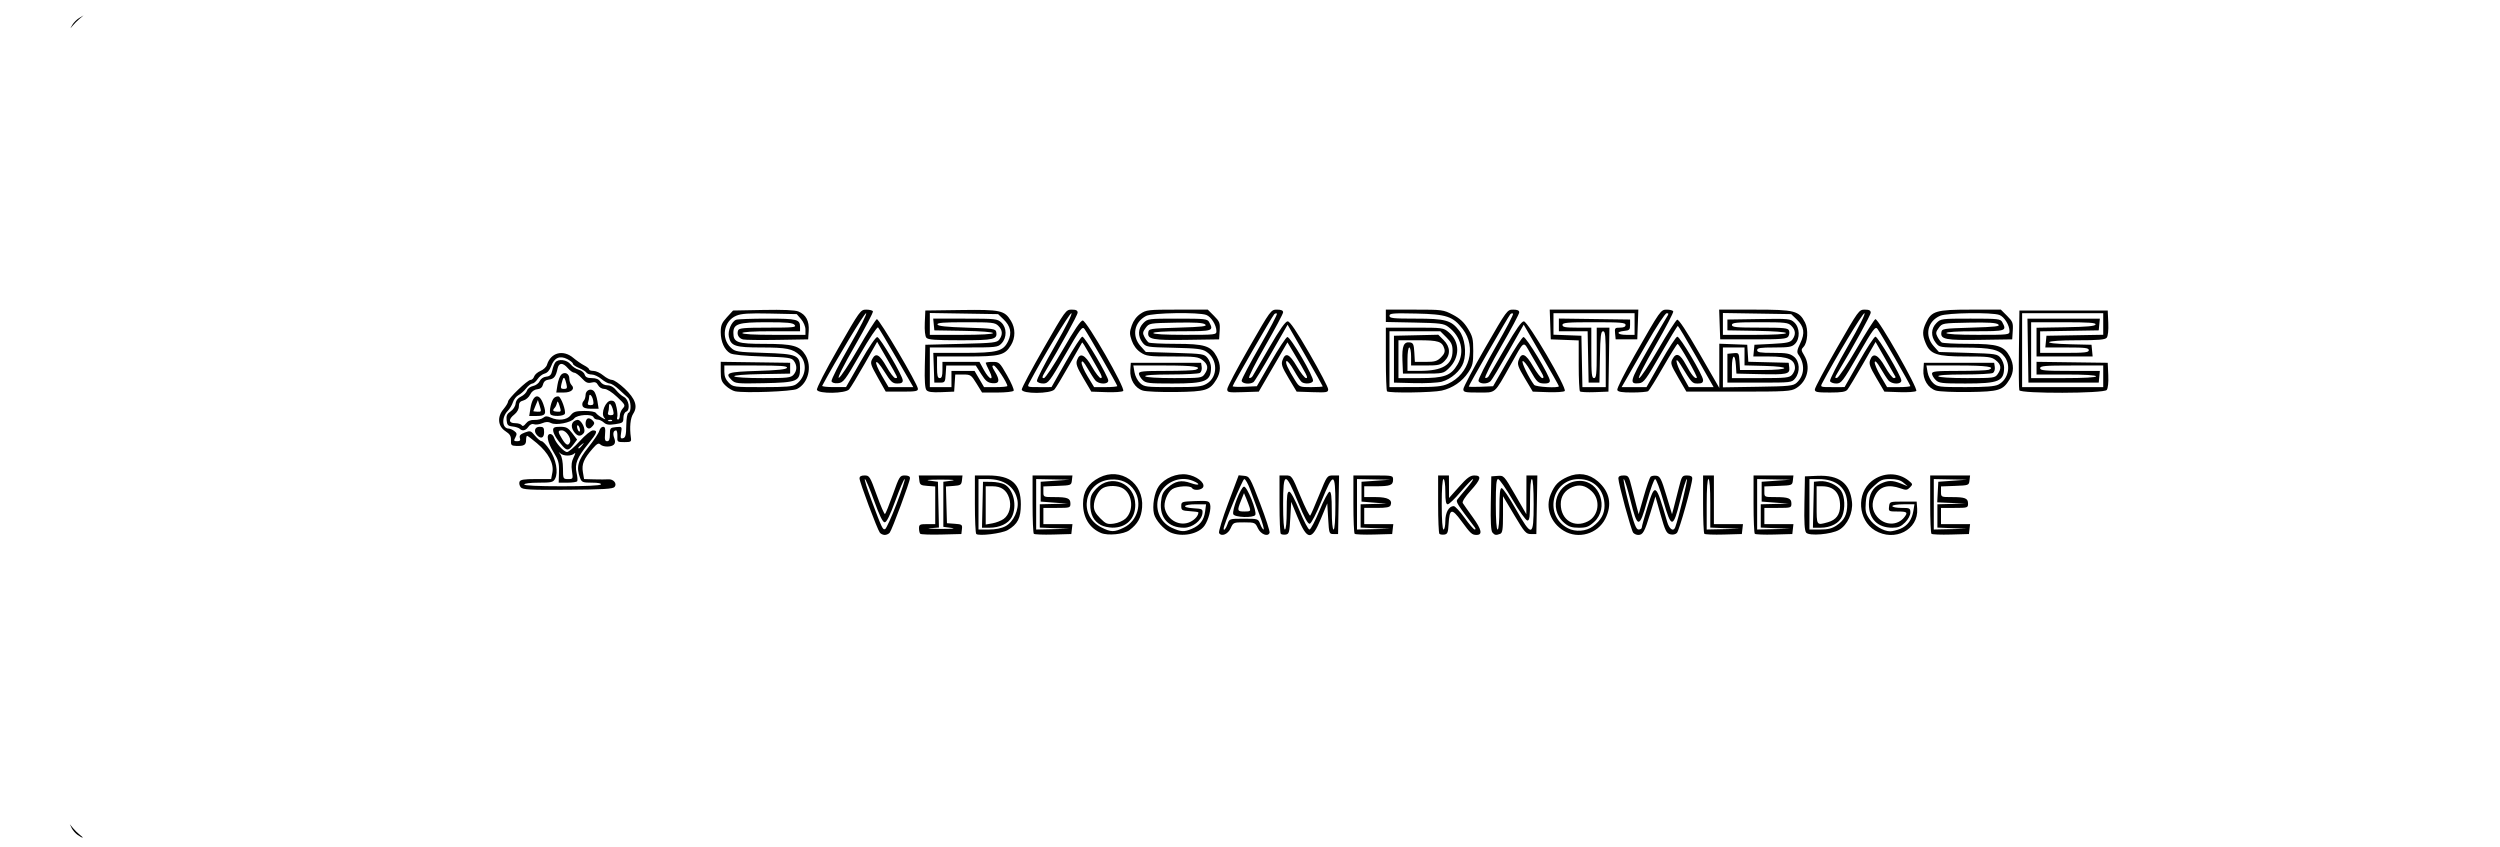 <?xml version="1.0" encoding="UTF-8" standalone="no"?>
<svg
   xmlns:dc="http://purl.org/dc/elements/1.1/"
   xmlns:cc="http://creativecommons.org/ns#"
   xmlns:rdf="http://www.w3.org/1999/02/22-rdf-syntax-ns#"
   xmlns:svg="http://www.w3.org/2000/svg"
   xmlns="http://www.w3.org/2000/svg"
   xmlns:sodipodi="http://sodipodi.sourceforge.net/DTD/sodipodi-0.dtd"
   xmlns:inkscape="http://www.inkscape.org/namespaces/inkscape"
   version="1.1"
   id="svg62"
   width="1387"
   height="470"
   viewBox="0 0 1387 470"
   sodipodi:docname="sarasa_database.svg"
   inkscape:version="1.0.2 (e86c870879, 2021-01-15)">
  <defs
     id="defs66" />
  <sodipodi:namedview
     pagecolor="#ffffff"
     bordercolor="#666666"
     borderopacity="1"
     objecttolerance="10"
     gridtolerance="10"
     guidetolerance="10"
     inkscape:pageopacity="0"
     inkscape:pageshadow="2"
     inkscape:window-width="1920"
     inkscape:window-height="1007"
     id="namedview64"
     showgrid="false"
     inkscape:zoom="0.78731074"
     inkscape:cx="693.5"
     inkscape:cy="235"
     inkscape:window-x="0"
     inkscape:window-y="0"
     inkscape:window-maximized="1"
     inkscape:current-layer="g70" />
  <g
     inkscape:groupmode="layer"
     inkscape:label="Image"
     id="g70">
    <path
       style="fill:#000000"
       d="m 43.096,463.23 c -1.218,-0.853 -2.698,-2.541 -3.29,-3.75 l -1.075,-2.199 1.817,2.22 c 0.999,1.221 2.717,2.894 3.817,3.718 2.652,1.986 1.564,1.995 -1.27,0.01 z M 488.136,295.531 c -1.411,-1.808 -11.27,-28.139 -11.27,-30.098 0,-1.144 0.864,-1.652 2.812,-1.652 2.671,0 3.01,0.548 6.745,10.908 2.163,5.999 4.222,10.729 4.575,10.511 0.353,-0.218 2.328,-5.127 4.387,-10.908 3.575,-10.034 3.875,-10.511 6.613,-10.511 1.868,0 2.868,0.517 2.868,1.483 0,1.892 -9.93,28.602 -11.252,30.267 -0.546,0.688 -1.783,1.25 -2.748,1.25 -0.965,0 -2.194,-0.562 -2.73,-1.25 z m 9.316,-16.057 c 2.883,-7.531 4.891,-13.693 4.463,-13.693 -0.428,0 -2.752,5.399 -5.164,11.997 -3.017,8.256 -4.867,11.998 -5.93,12 -1.068,0.002 -2.881,-3.702 -5.872,-11.997 -2.38,-6.6 -4.677,-12 -5.105,-12 -0.428,0 1.205,5.287 3.629,11.75 5.917,15.774 6.244,16.466 7.58,16.021 0.637,-0.212 3.516,-6.548 6.399,-14.079 z m 13.112,16.672 c -0.384,-0.384 -0.698,-1.748 -0.698,-3.031 0,-2.099 0.452,-2.333 4.5,-2.333 h 4.5 v -10.443 -10.443 l -4.25,-0.307 c -3.803,-0.275 -4.283,-0.597 -4.566,-3.058 l -0.316,-2.75 h 12.133 12.133 l -0.316,2.75 c -0.284,2.465 -0.761,2.782 -4.601,3.059 l -4.284,0.309 0.284,10.191 0.284,10.191 4.311,0.31 c 4.027,0.29 4.29,0.488 4,3 l -0.311,2.69 -11.052,0.281 c -6.079,0.154 -11.366,-0.033 -11.75,-0.417 z m 17.302,-3.264 -4.5,-0.6 v -12.5 -12.5 l 4.5,-0.6 c 2.856,-0.381 0.665,-0.6 -6,-0.6 -6.665,0 -8.856,0.219 -6,0.6 l 4.5,0.6 0.279,12.694 0.279,12.694 -4.779,0.376 c -2.629,0.207 -0.054,0.389 5.721,0.406 6.538,0.019 8.802,-0.196 6,-0.57 z m 13.75,3.344 c -0.412,-0.427 -0.75,-7.902 -0.75,-16.61 v -15.833 l 7.25,0.002 c 13.026,0.003 18.25,4.583 18.25,15.998 0,7.653 -1.73,11.048 -7.287,14.303 -3.24,1.898 -16.168,3.483 -17.463,2.141 z m 16.266,-4.306 c 4.434,-2.37 7.567,-9.22 6.592,-14.413 -1.395,-7.438 -7.455,-11.724 -16.576,-11.724 h -5.032 v 14 14 h 5.766 c 3.71,0 7.008,-0.664 9.25,-1.863 z m -12.795,-11.887 0.28,-12.75 4.712,0.06 c 2.591,0.033 5.833,0.661 7.205,1.395 5.088,2.723 7.16,12.095 4.017,18.173 -1.843,3.564 -6.729,5.872 -12.431,5.872 H 544.806 Z m 11.736,7.873 c 3.198,-2.309 4.479,-7.276 3.018,-11.703 -1.433,-4.343 -4.409,-6.42 -9.196,-6.42 h -3.777 v 10.611 10.611 l 3.75,-0.663 c 2.062,-0.365 4.855,-1.461 6.206,-2.436 z m 16.744,8.243 c -0.385,-0.385 -0.699,-7.824 -0.699,-16.533 v -15.833 h 11.066 11.066 l -0.316,2.75 c -0.311,2.707 -0.438,2.755 -8.066,3.042 l -7.75,0.292 v 2.958 c 0,2.944 0.028,2.958 5.918,2.958 7.492,0 9.082,0.632 9.082,3.607 0,2.311 -0.256,2.393 -7.5,2.393 h -7.5 v 4.5 4.5 h 8.066 8.066 l -0.316,2.75 -0.316,2.75 -10.051,0.283 c -5.528,0.156 -10.365,-0.032 -10.75,-0.417 z m 11.551,-3.11 -8.25,-0.337 v -6.46 -6.46 l 7.75,-0.18 7.75,-0.18 -7.5,-0.57 -7.5,-0.57 v -5.5 -5.5 l 8,-0.567 8,-0.567 -9.25,-0.183 -9.25,-0.183 v 14 14 l 9.25,-0.204 9.25,-0.204 z m 25.751,2.675 c -6.405,-2.693 -10.001,-8.53 -10.001,-16.233 0,-6.813 2.791,-11.308 9.008,-14.512 11.78,-6.069 24.884,3.045 23.766,16.53 -0.469,5.65 -2.452,9.208 -7.044,12.637 -3.071,2.293 -11.919,3.181 -15.729,1.578 z m 12.624,-2.991 c 7.629,-3.693 10.451,-13.598 5.867,-20.593 -2.907,-4.436 -7.413,-6.501 -13.249,-6.069 -14.557,1.076 -18.238,19.791 -5.206,26.473 5.412,2.775 7.192,2.802 12.588,0.19 z m -12.731,-1.437 c -4.016,-2.183 -5.893,-5.84 -5.893,-11.483 0,-4.314 0.479,-5.572 3.284,-8.634 8.014,-8.745 21.654,-3.143 21.701,8.913 0.03,7.706 -5.015,12.741 -12.686,12.66 -2.09,-0.022 -4.973,-0.678 -6.406,-1.457 z m 13.69,-3.581 c 4.647,-4.366 4.003,-13.182 -1.213,-16.599 -2.739,-1.795 -8.258,-1.988 -11.238,-0.393 -2.755,1.475 -5.131,6.161 -5.131,10.121 0,2.271 0.984,4.134 3.528,6.678 3.176,3.176 3.934,3.473 7.598,2.982 2.239,-0.3 5.144,-1.555 6.457,-2.788 z m 24.867,7.671 c -3.612,-1.573 -8.199,-6.743 -9.073,-10.225 -1.098,-4.374 0.196,-11.962 2.621,-15.367 3.25,-4.564 9.989,-7.381 15.633,-6.534 5.206,0.781 10.009,4.422 9.067,6.875 -0.693,1.805 -5.194,2.283 -6.199,0.658 -0.965,-1.562 -8.306,-1.173 -10.985,0.582 -2.797,1.833 -4.963,7.498 -4.132,10.809 1.679,6.689 8.648,10.196 14.374,7.235 2.494,-1.29 4.243,-3.413 4.243,-5.152 0,-0.2 -2.138,-0.501 -4.75,-0.668 -4.319,-0.277 -4.75,-0.532 -4.75,-2.805 0,-2.424 0.233,-2.509 7.67,-2.791 6.918,-0.262 7.732,-0.095 8.302,1.701 0.778,2.452 -0.851,8.778 -3.077,11.945 -3.31,4.711 -12.533,6.53 -18.944,3.738 z m 11.832,-1.955 c 4.534,-1.919 6.8,-4.834 7.434,-9.56 l 0.547,-4.078 h -5.573 c -7.219,0 -8.419,1.797 -1.467,2.197 4.96,0.285 5.261,0.453 5.023,2.803 -0.401,3.964 -5.555,8 -10.216,8 -8.696,0 -13.623,-5.495 -12.781,-14.255 0.398,-4.142 1.092,-5.662 3.613,-7.915 4.233,-3.782 7.67,-4.482 12.855,-2.618 4.836,1.739 5.909,0.704 1.264,-1.22 -7.101,-2.941 -15.564,0.571 -18.612,7.725 -3.037,7.127 0.015,15.192 6.938,18.335 5.026,2.282 6.748,2.373 10.973,0.585 z m 15.184,2.308 c -0.397,-0.643 1.888,-8.116 5.078,-16.608 l 5.8,-15.439 3.056,0.3 c 2.961,0.291 3.236,0.768 8.82,15.3 3.17,8.25 5.544,15.594 5.275,16.32 -0.894,2.417 -4.925,0.836 -6.497,-2.549 -1.447,-3.114 -1.715,-3.229 -7.57,-3.25 -5.895,-0.021 -6.111,0.072 -7.5,3.228 -1.479,3.359 -5.116,4.877 -6.464,2.696 z m 4.683,-4.946 c 1.044,-2.996 1.057,-3 9.035,-3 7.958,0 7.993,0.011 9.121,3 0.623,1.65 1.472,3 1.888,3 0.416,0 -0.628,-3.712 -2.318,-8.25 -1.691,-4.537 -4.019,-10.838 -5.174,-14 -1.155,-3.163 -2.622,-5.75 -3.259,-5.75 -0.899,0 -11.442,25.348 -11.442,27.509 0,1.531 1.25,0.072 2.15,-2.509 z m 3.208,-5.509 c -0.826,-2.153 4.105,-14.932 5.901,-15.292 1.72,-0.344 7.415,13.9 6.288,15.724 -1.072,1.735 -11.499,1.365 -12.189,-0.432 z m 9.083,-3.677 c -0.382,-1.202 -1.245,-3.497 -1.919,-5.1 l -1.225,-2.914 -1.648,4.12 c -2.271,5.675 -2.143,6.079 1.919,6.079 3.213,0 3.499,-0.217 2.874,-2.185 z m 17.268,14.561 c -0.39,-0.39 -0.709,-7.834 -0.709,-16.542 v -15.833 h 3.411 c 3.406,0 3.418,0.016 8.197,11.503 2.632,6.327 5.079,11.164 5.437,10.75 0.358,-0.414 2.61,-5.59 5.006,-11.503 4.309,-10.635 4.391,-10.75 7.677,-10.75 h 3.322 l -0.275,16.25 -0.275,16.25 h -2.5 c -2.431,0 -2.514,-0.233 -3,-8.5 l -0.5,-8.5 -3.519,8.49 c -5.169,12.47 -7.584,12.247 -13.124,-1.212 l -3.357,-8.155 -0.5,8.938 c -0.45,8.042 -0.705,8.968 -2.541,9.231 -1.123,0.161 -2.36,-0.027 -2.75,-0.417 z m 3.291,-12.876 c 0,-8.301 0.291,-10.5 1.391,-10.5 0.826,0 3.143,4.266 5.703,10.5 2.372,5.775 4.855,10.5 5.52,10.5 0.664,0 3.16,-4.721 5.547,-10.491 2.387,-5.77 4.902,-10.495 5.589,-10.5 0.921,-0.006 1.25,2.753 1.25,10.491 0,6.333 0.397,10.5 1,10.5 0.619,0 1,-5.333 1,-14 0,-17.988 -1.009,-18.216 -7.738,-1.75 -2.852,6.98 -5.641,12.377 -6.482,12.544 -1.041,0.207 -2.959,-3.334 -6.5,-12 -7.069,-17.3 -8.28,-17.134 -8.28,1.133 0,8.716 0.381,14.073 1,14.073 0.603,0 1,-4.167 1,-10.5 z m 37.699,12.866 c -0.385,-0.385 -0.699,-7.824 -0.699,-16.533 v -15.833 h 11 c 10.936,0 11,0.014 11,2.393 0,3.013 -1.577,3.607 -9.582,3.607 h -6.418 v 3 3 h 6.378 c 6.677,0 9.417,1.487 8.266,4.487 -0.442,1.152 -2.258,1.513 -7.612,1.513 h -7.031 v 4.5 4.5 h 8.066 8.066 l -0.316,2.75 -0.316,2.75 -10.051,0.283 c -5.528,0.156 -10.365,-0.032 -10.75,-0.417 z m 11.551,-3.11 -8.25,-0.337 v -6.46 -6.46 l 7.25,-0.177 7.25,-0.177 -7,-0.573 -7,-0.573 v -5.5 -5.5 l 8,-0.567 8,-0.567 -9.25,-0.183 -9.25,-0.183 v 14 14 l 9.25,-0.204 9.25,-0.204 z m 35.459,3.12 c -0.39,-0.39 -0.709,-7.834 -0.709,-16.542 v -15.833 h 3 3 l 0.028,6.25 0.028,6.25 5.568,-6.25 c 4.414,-4.955 6.17,-6.25 8.473,-6.25 4.219,0 3.694,2.108 -2.126,8.534 -3.028,3.344 -4.743,6.035 -4.307,6.761 0.398,0.663 2.931,4.253 5.629,7.979 4.886,6.748 5.499,9.741 1.99,9.711 -2.513,-0.022 -3.251,-0.7 -8.423,-7.746 -5.321,-7.249 -6.555,-6.935 -7.049,1.791 -0.262,4.621 -0.626,5.515 -2.351,5.762 -1.123,0.161 -2.36,-0.027 -2.75,-0.417 z m 3.291,-7.047 c 0,-4.766 1.994,-8.329 4.66,-8.329 0.743,0 3.455,2.925 6.026,6.5 2.572,3.575 5.099,6.5 5.617,6.5 0.582,0 0.578,-0.477 -0.011,-1.25 -9.508,-12.483 -10.544,-14.117 -9.704,-15.304 0.501,-0.708 2.865,-3.573 5.254,-6.367 2.389,-2.794 3.964,-5.071 3.5,-5.06 -0.464,0.011 -3.504,3.161 -6.757,7 -3.252,3.839 -6.515,6.981 -7.25,6.981 -0.988,0 -1.336,-1.825 -1.336,-7 0,-4 -0.429,-7 -1,-7 -0.619,0 -1,5.333 -1,14 0,8.667 0.381,14 1,14 0.55,0 1,-2.102 1,-4.671 z m 26.095,6.286 c -0.782,-0.942 -1.061,-6.14 -0.872,-16.25 l 0.277,-14.865 3.5,-0.268 c 3.468,-0.265 3.558,-0.168 9.723,10.5 l 6.223,10.768 0.027,-10.75 0.027,-10.75 h 3.025 3.025 l -0.275,16.25 -0.275,16.25 h -3 c -2.746,0 -3.53,-0.889 -9.25,-10.495 l -6.25,-10.495 v 10.138 c 0,8.322 -0.283,10.246 -1.582,10.745 -2.322,0.891 -3.046,0.761 -4.323,-0.778 z m 3.905,-13.115 c 0,-8.539 0.322,-11.497 1.25,-11.49 0.688,0.006 4.175,5.169 7.75,11.475 9.069,15.996 10,15.765 10,-2.485 0,-8.667 -0.381,-14 -1,-14 -0.609,0 -1,4.5 -1,11.5 0,9.463 -0.261,11.5 -1.473,11.5 -0.821,0 -4.459,-5.089 -8.22,-11.5 -3.71,-6.325 -7.322,-11.5 -8.027,-11.5 -0.98,0 -1.28,3.289 -1.28,14 0,8.667 0.381,14 1,14 0.609,0 1,-4.5 1,-11.5 z m 35.696,12.187 c -7.297,-4.418 -10.322,-12.86 -7.245,-20.224 2.205,-5.278 4.266,-7.403 9.412,-9.705 5.924,-2.65 11.951,-1.739 16.828,2.544 6.556,5.756 7.971,12.982 4.059,20.732 -4.251,8.422 -15.005,11.525 -23.054,6.653 z m 16.156,-2.425 c 4.461,-3.331 6.482,-6.911 6.477,-11.473 -0.011,-8.73 -5.88,-14.783 -14.328,-14.778 -15.019,0.01 -19.467,20.307 -5.98,27.292 4.184,2.167 10.135,1.719 13.832,-1.041 z m -15.708,-1.794 c -9.651,-8.121 -4.038,-23.48 8.574,-23.464 10.995,0.015 16.206,15.096 7.859,22.746 -3,2.75 -4.308,3.251 -8.485,3.251 -3.825,0 -5.616,-0.571 -7.948,-2.533 z m 12.985,-1.034 c 6.093,-3.151 7.153,-11.952 2.013,-16.715 -3.477,-3.221 -6.736,-3.915 -10.669,-2.272 -4.189,1.75 -6.482,5.142 -6.438,9.526 0.088,8.747 7.495,13.39 15.093,9.461 z m 25.087,6.316 c -1.122,-1.362 -8.216,-27.319 -8.216,-30.061 0,-1.194 0.844,-1.689 2.878,-1.689 2.722,0 2.97,0.368 4.551,6.75 0.92,3.712 2.158,8.55 2.751,10.75 l 1.078,4 2.843,-9.923 c 1.564,-5.458 3.254,-10.333 3.755,-10.835 0.501,-0.501 1.964,-0.761 3.251,-0.577 2.035,0.291 2.75,1.699 5.499,10.835 l 3.16,10.5 1.065,-4 c 0.586,-2.2 1.818,-7.037 2.738,-10.75 1.582,-6.382 1.83,-6.75 4.551,-6.75 1.987,0 2.878,0.502 2.878,1.62 0,3.248 -7.214,28.919 -8.504,30.259 -0.801,0.833 -2.28,1.14 -3.733,0.776 -2.074,-0.521 -2.806,-2.011 -5.306,-10.806 l -2.9,-10.202 -2.881,9.426 c -3.156,10.325 -4.052,11.926 -6.675,11.926 -0.965,0 -2.218,-0.562 -2.784,-1.25 z m 4.784,-2.889 c 0,-0.627 1.369,-5.577 3.043,-11 4.359,-14.125 4.682,-13.894 11.034,7.889 1.191,4.084 3.465,5.612 4.464,3 1.749,-4.572 7.122,-26.75 6.482,-26.75 -0.434,0 -2.104,5.286 -3.709,11.747 -3.932,15.82 -4.944,15.852 -9.381,0.293 -1.888,-6.62 -3.922,-12.038 -4.521,-12.038 -0.598,-6.2e-4 -2.589,5.417 -4.423,12.039 -4.32,15.598 -5.361,15.565 -9.302,-0.293 -1.606,-6.461 -3.272,-11.747 -3.703,-11.747 -0.431,0 0.859,6.3 2.866,14 2.94,11.276 3.99,14 5.4,14 0.963,0 1.75,-0.513 1.75,-1.139 z m 34.699,3.505 c -0.385,-0.385 -0.699,-7.824 -0.699,-16.533 v -15.833 h 3 3 v 13.5 13.5 h 8.066 8.066 l -0.317,2.75 -0.316,2.75 -10.05,0.283 c -5.528,0.156 -10.365,-0.032 -10.75,-0.417 z m 11.551,-3.11 -8.25,-0.337 v -13.46 c 0,-8.306 -0.383,-13.46 -1,-13.46 -0.619,0 -1,5.333 -1,14 v 14 l 9.25,-0.204 9.25,-0.204 z m 16.45,3.11 c -0.385,-0.385 -0.7,-7.824 -0.7,-16.533 v -15.833 h 11.066 11.066 l -0.317,2.75 c -0.311,2.707 -0.438,2.755 -8.066,3.042 l -7.75,0.292 v 2.958 c 0,2.944 0.028,2.958 5.918,2.958 7.492,0 9.082,0.632 9.082,3.607 0,2.311 -0.256,2.393 -7.5,2.393 h -7.5 v 4.5 4.5 h 8.066 8.066 l -0.317,2.75 -0.316,2.75 -10.05,0.283 c -5.528,0.156 -10.365,-0.032 -10.75,-0.417 z m 11.55,-3.11 -8.25,-0.337 v -6.46 -6.46 l 7.75,-0.18 7.75,-0.18 -7.5,-0.57 -7.5,-0.57 v -5.5 -5.5 l 8,-0.567 8,-0.567 -9.25,-0.183 -9.25,-0.183 v 14 14 l 9.25,-0.204 9.25,-0.204 z m 16.947,2.481 c -0.908,-1.094 -1.176,-5.589 -0.974,-16.373 l 0.277,-14.865 6.974,-0.301 c 11.965,-0.516 17.985,4.041 19.134,14.482 0.654,5.949 -2.539,12.874 -7.156,15.52 -4.358,2.498 -16.601,3.528 -18.255,1.536 z m 16.891,-4.017 c 4.293,-2.893 5.88,-6.049 5.894,-11.72 0.022,-8.897 -5.792,-14 -15.949,-14 h -5.032 v 14 14 h 5.852 c 4.436,0 6.671,-0.552 9.236,-2.28 z m -12.867,-11.47 0.28,-12.75 3.149,-0.306 c 4.246,-0.412 9.812,2.053 11.929,5.284 2.109,3.219 2.377,9.893 0.571,14.201 -1.608,3.836 -6.356,6.32 -12.08,6.32 h -4.129 z m 8,9.706 c 4.579,-1.272 6.779,-4.236 6.779,-9.131 0,-7.157 -3.404,-10.825 -10.047,-10.825 h -2.953 v 10.5 c 0,11.466 -0.157,11.227 6.221,9.456 z m 26.151,4.551 c -9.476,-5.68 -10.431,-20.594 -1.756,-27.418 6.22,-4.893 14.671,-4.951 20.537,-0.141 2.232,1.83 2.262,2.011 0.607,3.693 -1.502,1.527 -2.196,1.604 -5.071,0.565 -6.81,-2.463 -11.614,-1.183 -14.178,3.776 -2.236,4.323 -1.873,8.436 1.05,11.909 4.209,5.002 11.397,5.096 15.158,0.197 2.032,-2.647 1.492,-3.087 -3.785,-3.087 -4.937,0 -5.058,-0.07 -4.75,-2.75 0.314,-2.727 0.378,-2.75 7.816,-2.75 h 7.5 l 0.279,4 c 0.814,11.657 -12.553,18.513 -23.408,12.006 z m 14.083,-0.923 c 4.005,-1.673 6.415,-5.003 7.222,-9.978 l 0.585,-3.606 h -6.131 c -3.421,0 -6.131,0.442 -6.131,1 0,0.55 2.25,1 5,1 4.707,0 5,0.151 5,2.577 0,1.515 -1.205,3.782 -2.923,5.5 -2.286,2.286 -3.822,2.923 -7.05,2.923 -8.15,0 -13.027,-4.867 -13.027,-13 0,-5.486 2.18,-9.383 6.357,-11.365 4.265,-2.024 6.666,-2.053 11.425,-0.14 l 3.718,1.495 -2.361,-1.995 c -1.661,-1.404 -3.821,-1.995 -7.289,-1.995 -4.333,0 -5.424,0.463 -9.044,3.839 -3.65,3.404 -4.165,4.452 -4.55,9.25 -0.36,4.479 -0.028,6.014 1.924,8.911 2.533,3.759 7.9,6.996 11.601,6.998 1.255,8.5e-4 3.808,-0.636 5.672,-1.415 z m 17.245,2.783 c -0.385,-0.385 -0.699,-7.824 -0.699,-16.533 v -15.833 h 11.066 11.066 l -0.316,2.75 c -0.311,2.707 -0.438,2.755 -8.066,3.042 l -7.75,0.292 v 2.958 c 0,2.944 0.028,2.958 5.918,2.958 7.492,0 9.082,0.632 9.082,3.607 0,2.311 -0.256,2.393 -7.5,2.393 h -7.5 v 4.5 4.5 h 8.066 8.066 l -0.316,2.75 -0.316,2.75 -10.051,0.283 c -5.528,0.156 -10.365,-0.032 -10.75,-0.417 z m 11.551,-3.11 -8.25,-0.337 v -6.46 -6.46 l 7.75,-0.201 7.75,-0.201 -7.799,-0.342 -7.799,-0.342 0.299,-5.707 0.299,-5.707 8,-0.567 8,-0.567 -9.25,-0.183 -9.25,-0.183 v 14 14 l 9.25,-0.204 9.25,-0.204 z M 288.918,270.345 c -0.702,-0.846 -1.015,-2.219 -0.696,-3.051 0.455,-1.186 2.414,-1.513 9.067,-1.513 h 8.486 l 0.692,-3.691 c 0.923,-4.922 -2.217,-10.828 -8.632,-16.238 -2.656,-2.239 -5.085,-4.071 -5.399,-4.071 -0.314,0 -0.571,1.077 -0.571,2.393 0,2.699 -1.168,3.383 -5.5,3.22 -2.668,-0.1 -2.988,-0.445 -2.888,-3.113 0.086,-2.324 -0.59,-3.454 -3,-5.013 -4.278,-2.768 -4.771,-7.955 -1.164,-12.242 1.404,-1.668 2.552,-3.57 2.552,-4.225 0,-1.647 10.767,-12.019 12.477,-12.019 0.763,0 1.658,-0.852 1.989,-1.892 0.33,-1.041 1.921,-2.439 3.534,-3.108 1.613,-0.668 3.225,-2.179 3.582,-3.358 2.071,-6.844 8.957,-8.664 14.634,-3.867 1.807,1.527 4.522,3.403 6.035,4.169 1.512,0.766 2.75,1.767 2.75,2.224 0,0.457 1.09,0.831 2.423,0.831 1.333,0 3.76,1.125 5.394,2.5 1.634,1.375 3.836,2.5 4.893,2.5 1.057,0 4.199,2.161 6.983,4.802 5.96,5.655 7.404,9.875 4.76,13.91 -1.619,2.47 -2.121,7.572 -1.309,13.289 0.328,2.309 0.05,2.5 -3.645,2.5 -3.876,0 -3.995,-0.1 -3.853,-3.25 0.081,-1.788 -0.23,-3.25 -0.691,-3.25 -1.542,0 -1.98,1.809 -1.037,4.289 0.63,1.657 0.567,2.824 -0.193,3.584 -1.488,1.488 -6.013,1.441 -7.533,-0.079 -0.941,-0.941 -1.866,-0.447 -4.212,2.25 -4.952,5.69 -6.204,8.68 -5.467,13.046 l 0.66,3.909 5.662,0.156 c 3.114,0.086 6.613,0.078 7.776,-0.017 2.874,-0.234 5.027,2.384 3.487,4.24 -0.909,1.095 -6.253,1.414 -25.958,1.551 -21.251,0.147 -24.997,-0.049 -26.09,-1.366 z m 44.447,-1.563 c 0.384,-0.621 -1.498,-1 -4.966,-1 -5.074,0 -5.673,-0.234 -6.559,-2.565 -2.286,-6.012 -1.278,-9.791 4.545,-17.052 3.036,-3.786 5.785,-7.896 6.108,-9.133 0.323,-1.238 1.261,-2.25 2.084,-2.25 1.143,0 1.406,0.945 1.115,4 -0.294,3.086 -0.033,4 1.145,4.001 1.097,4.7e-4 1.526,-1.054 1.526,-3.75 0,-3.534 0.196,-3.769 3.393,-4.075 3.356,-0.32 3.387,-0.286 2.832,3.135 -0.469,2.889 -0.287,3.387 1.107,3.02 1.333,-0.351 1.688,-1.774 1.767,-7.085 0.06,-4.044 0.549,-6.796 1.25,-7.029 1.703,-0.568 1.398,-6.934 -0.403,-8.428 -0.855,-0.709 -3.09,-2.752 -4.967,-4.539 -1.877,-1.788 -4.15,-3.25 -5.051,-3.25 -0.901,0 -2.976,-1.125 -4.61,-2.5 -1.634,-1.375 -4.035,-2.5 -5.335,-2.5 -1.3,0 -2.671,-0.496 -3.045,-1.102 -0.375,-0.606 -2.201,-1.737 -4.059,-2.513 -1.858,-0.776 -3.378,-1.844 -3.378,-2.372 0,-0.528 -1.412,-1.691 -3.139,-2.584 -4.12,-2.131 -7.254,-0.749 -8.952,3.947 -0.808,2.234 -2.099,3.707 -3.574,4.077 -1.27,0.319 -3.042,1.698 -3.937,3.064 -0.895,1.366 -2.218,2.484 -2.94,2.484 -0.722,0 -2.258,1.203 -3.415,2.673 -1.156,1.47 -3.066,3.157 -4.244,3.75 -1.178,0.593 -2.571,2.371 -3.095,3.952 -0.525,1.581 -1.786,3.707 -2.804,4.725 -3.626,3.626 -3.289,9.9 0.531,9.9 0.653,0 2.004,0.598 3.004,1.329 1.506,1.101 1.619,1.701 0.656,3.5 -1.021,1.908 -0.907,2.171 0.941,2.171 1.562,0 1.957,-0.458 1.537,-1.782 -0.423,-1.332 0.255,-2.093 2.683,-3.015 3.066,-1.164 3.388,-1.064 5.748,1.791 1.375,1.663 3.031,3.02 3.679,3.015 0.649,-0.005 2.631,2.128 4.406,4.741 3.564,5.246 4.915,12.513 2.993,16.104 -1.027,1.919 -1.991,2.146 -9.113,2.146 -4.643,0 -7.965,0.417 -7.965,1 0,0.635 7.647,1 20.941,1 12.882,0 21.179,-0.385 21.559,-1 z m -23.242,-6.901 c 0.14,-5.063 -0.293,-6.635 -3.047,-11.066 -3.399,-5.467 -4.208,-10.032 -1.778,-10.032 0.788,0 1.719,0.902 2.069,2.005 0.958,3.019 5.465,7.995 7.241,7.995 0.861,0 4.009,-2.7 6.995,-6 3.038,-3.357 6.274,-6 7.346,-6 2.86,0 2.382,1.35 -2.677,7.561 -6.099,7.487 -7.517,11.019 -6.405,15.95 0.481,2.134 0.651,4.242 0.377,4.685 -0.274,0.443 -2.7,0.805 -5.391,0.805 h -4.894 z m 7.199,-0.537 c -0.481,-3.205 -0.207,-5.357 0.985,-7.746 0.908,-1.82 1.09,-2.748 0.404,-2.062 -1.606,1.606 -6.045,1.604 -7.848,-0.004 -1.167,-1.04 -1.164,-0.938 0.017,0.614 0.842,1.106 1.432,4.258 1.452,7.749 0.033,5.776 0.085,5.885 2.844,5.886 2.759,10e-4 2.799,-0.081 2.146,-4.437 z m 5.671,-14.312 c 1.244,-1.586 1.208,-1.621 -0.378,-0.378 -0.963,0.755 -1.75,1.542 -1.75,1.75 0,0.823 0.821,0.293 2.128,-1.372 z m -10.779,0.519 c -3.336,-3.717 -5.348,-7.101 -5.348,-8.992 0,-1.403 0.831,-1.777 3.949,-1.777 3.349,0 4.361,0.54 6.657,3.551 l 2.708,3.551 -1.968,2.636 c -2.643,3.54 -3.599,3.705 -5.998,1.032 z m 4.033,-2.322 c 0.818,-2.132 -2.192,-6.448 -4.497,-6.448 -2.375,0 -2.359,0.71 0.104,4.75 2.176,3.569 3.481,4.073 4.393,1.698 z m -18.182,-3.648 c -2.153,-2.153 -1.437,-4.8 1.3,-4.8 2.111,0 2.5,0.467 2.5,3 0,3.145 -1.666,3.934 -3.8,1.8 z m 20.142,-2.401 c -1.864,-2.845 -0.986,-5.631 1.957,-6.211 2.303,-0.454 5.226,5.474 3.641,7.384 -1.773,2.136 -3.694,1.734 -5.599,-1.173 z m 3.258,-1.999 c -0.356,-0.927 -0.872,-1.461 -1.147,-1.186 -0.275,0.275 -0.209,1.259 0.147,2.186 0.356,0.927 0.872,1.461 1.147,1.186 0.275,-0.275 0.209,-1.259 -0.147,-2.186 z m -33.15,0.677 c -0.522,-0.508 -2.3,-1.07 -3.95,-1.25 -2.558,-0.279 -3.046,-0.797 -3.309,-3.515 -0.241,-2.491 0.238,-3.546 2.191,-4.826 1.408,-0.923 2.635,-2.802 2.809,-4.304 0.201,-1.732 1.252,-3.116 3,-3.95 1.48,-0.706 2.979,-2.19 3.33,-3.298 0.361,-1.137 1.824,-2.252 3.358,-2.559 1.495,-0.299 3.147,-1.518 3.67,-2.709 0.566,-1.288 2.038,-2.291 3.634,-2.475 2.107,-0.243 2.83,-0.995 3.365,-3.5 0.375,-1.754 1.135,-3.752 1.689,-4.44 1.683,-2.089 6.436,-1.48 8.451,1.082 1.009,1.282 3.036,2.634 4.506,3.002 1.469,0.369 2.957,1.57 3.306,2.668 0.471,1.485 1.514,1.998 4.058,1.998 2.341,0 3.819,0.633 4.673,2 0.746,1.194 2.332,2 3.936,2 1.721,0 3.442,0.961 4.789,2.673 1.156,1.47 3.101,3.168 4.323,3.773 2.767,1.371 3.691,7.245 1.284,8.168 -0.909,0.349 -1.564,1.786 -1.564,3.432 0,2.593 -0.383,2.889 -4.539,3.512 -3.486,0.523 -4.955,0.305 -6.329,-0.939 -0.984,-0.891 -2.556,-1.619 -3.492,-1.619 -0.936,0 -1.923,-0.574 -2.192,-1.276 -0.773,-2.015 -9.17,-1.487 -10.751,0.677 -1.691,2.312 -10.158,3.957 -12.877,2.502 -1.448,-0.775 -2.798,-0.74 -4.891,0.127 -1.59,0.659 -3.637,0.911 -4.549,0.561 -1.052,-0.404 -2.176,0.103 -3.075,1.386 -1.522,2.173 -3.327,2.582 -4.853,1.099 z m 8.265,-4.88 c 1.768,0.058 3.919,-0.478 4.78,-1.192 1.214,-1.007 2.128,-1.041 4.082,-0.151 4.28,1.95 9.058,1.427 11.14,-1.22 1.558,-1.981 2.792,-2.375 7.569,-2.418 3.309,-0.03 6.024,0.439 6.461,1.117 0.415,0.642 1.879,1.803 3.254,2.579 2.182,1.231 2.347,1.225 1.297,-0.045 -1.978,-2.395 0.861,-9.365 3.815,-9.365 1.872,0 2.451,0.734 3.12,3.957 0.452,2.177 0.599,4.539 0.326,5.25 -0.273,0.711 -0.06,1.293 0.473,1.293 0.533,0 0.969,-0.977 0.969,-2.171 0,-1.194 0.746,-2.995 1.657,-4.002 1.565,-1.729 1.392,-2.081 -3.105,-6.329 -2.874,-2.715 -5.697,-4.498 -7.122,-4.498 -1.37,0 -2.829,-0.876 -3.477,-2.088 -0.862,-1.61 -1.705,-1.94 -3.687,-1.443 -2.047,0.514 -3.137,0.023 -5.361,-2.412 -1.536,-1.681 -3.411,-3.057 -4.168,-3.057 -0.757,0 -2.354,-1.125 -3.55,-2.5 -2.84,-3.266 -5.008,-3.172 -5.727,0.25 -0.924,4.392 -1.983,5.729 -4.808,6.066 -1.812,0.216 -2.835,1.065 -3.243,2.693 -0.409,1.632 -1.427,2.473 -3.245,2.684 -1.7,0.197 -3.1,1.254 -3.909,2.95 -0.693,1.453 -2.384,2.924 -3.757,3.269 -1.858,0.466 -2.497,1.289 -2.497,3.214 0,1.568 -0.984,3.361 -2.5,4.554 -3.428,2.697 -3.234,4.821 0.441,4.821 1.618,0 3.257,0.511 3.643,1.136 0.472,0.764 1.228,0.452 2.309,-0.955 1.085,-1.411 2.652,-2.056 4.822,-1.985 z m -2.299,-6.397 c 1.255,-7.847 4.837,-8.997 7.17,-2.3 1.882,5.404 1.261,6.5 -3.682,6.5 h -4.159 z m 5.177,-1.343 -1.036,-3.309 -1.279,3.041 c -0.703,1.672 -1.278,3.102 -1.278,3.176 3.8e-4,0.074 1.042,0.195 2.314,0.268 2.171,0.124 2.249,-0.071 1.278,-3.176 z m 5.918,4.56 c -0.918,-1.486 0.513,-7.792 2.06,-9.076 0.749,-0.622 1.874,-0.959 2.5,-0.751 1.41,0.47 4.074,7.853 3.449,9.56 -0.54,1.474 -7.128,1.694 -8.01,0.267 z m 5.054,-4.698 c -0.728,-2.357 -1.174,-2.873 -1.411,-1.633 -0.191,0.997 -0.753,2.241 -1.25,2.763 -1.426,1.5 -1.076,2.04 1.412,2.183 2.186,0.125 2.255,-0.057 1.249,-3.313 z m 12.772,0.113 c -0.331,-0.862 -0.092,-2.077 0.531,-2.7 0.623,-0.623 1.133,-2.12 1.133,-3.326 0,-2.637 2.852,-3.988 4.631,-2.194 0.702,0.708 1.579,3.199 1.95,5.537 l 0.674,4.25 h -4.159 c -2.854,0 -4.348,-0.492 -4.761,-1.567 z m 5.906,-2.948 c -0.537,-2.809 -2.242,-4.426 -2.242,-2.126 0,0.812 -0.273,2.189 -0.607,3.059 -0.427,1.112 -0.023,1.582 1.361,1.582 1.563,0 1.869,-0.517 1.488,-2.515 z m -19.823,-8.735 c 0.371,-2.337 1.293,-4.874 2.05,-5.637 1.9,-1.915 4.531,-0.663 4.531,2.155 0,1.282 0.51,2.841 1.133,3.464 2.199,2.199 0.149,4.267 -4.229,4.267 h -4.159 z m 4.96,-0.5 c -0.714,-2.977 -1.176,-3.818 -1.738,-3.167 -0.198,0.229 -0.656,1.654 -1.019,3.167 -0.556,2.316 -0.338,2.75 1.378,2.75 1.717,0 1.934,-0.434 1.378,-2.75 z m 25.351,20.146 c -0.332,-0.332 -1.195,-0.368 -1.917,-0.079 -0.798,0.319 -0.561,0.556 0.604,0.604 1.054,0.043 1.645,-0.193 1.312,-0.525 z m 0.607,-5.36 c -0.812,-3.465 -2.336,-4.977 -2.336,-2.317 0,1.165 -0.236,2.734 -0.525,3.486 -0.336,0.874 0.193,1.367 1.465,1.367 1.62,0 1.879,-0.472 1.396,-2.536 z m -14.669,9.298 c -1.05,-1.05 -0.778,-4.146 0.429,-4.893 0.603,-0.373 1.802,0.028 2.664,0.891 1.292,1.292 1.341,1.841 0.282,3.118 -1.394,1.68 -2.333,1.926 -3.375,0.884 z m 82.333,-20.011 c -1.375,-0.271 -3.737,-1.663 -5.25,-3.095 -2.331,-2.206 -2.75,-3.415 -2.75,-7.937 v -5.335 l 19.25,0.272 19.25,0.272 v 3 3 l -15.793,0.276 c -9.929,0.173 -15.57,0.637 -15.191,1.25 0.348,0.564 7.044,0.974 15.888,0.974 13.539,0 15.475,-0.209 16.941,-1.829 2.029,-2.243 2.119,-5.154 0.237,-7.73 -1.27,-1.739 -3.062,-1.993 -17.25,-2.441 -10.163,-0.321 -16.635,-0.958 -18.072,-1.78 -3.202,-1.829 -5.26,-6.403 -5.26,-11.685 0,-3.802 0.572,-5.189 3.421,-8.3 l 3.421,-3.735 16.706,-0.319 c 11.173,-0.213 17.641,0.069 19.531,0.851 4.207,1.743 6.079,5.263 5.725,10.763 l -0.303,4.704 -17,0.285 c -9.35,0.157 -17.963,0.048 -19.14,-0.241 -2.401,-0.591 -3.587,-2.789 -2.722,-5.044 0.478,-1.247 3.278,-1.5 16.591,-1.5 14.123,0 15.868,-0.177 14.771,-1.5 -0.999,-1.204 -4.038,-1.5 -15.4,-1.5 -15.867,0 -18.6,0.867 -18.6,5.902 0,5.329 2.191,6.098 17.361,6.098 15.669,0 19.475,1.042 22.614,6.19 3.91,6.414 1.588,15.725 -4.7,18.842 -2.789,1.382 -28.831,2.363 -34.275,1.29 z m 33.783,-3.883 c 5.526,-3.87 6.499,-11.953 1.951,-16.213 -3.746,-3.509 -7.323,-4.227 -21.077,-4.227 -14.655,0 -17.009,-0.769 -18.142,-5.928 -0.729,-3.317 1.467,-8.468 4.029,-9.451 0.89,-0.342 8.692,-0.621 17.337,-0.621 16.644,0 18.118,0.383 18.118,4.7 v 2.3 h -16 c -10,0 -16,0.375 -16,1 0,0.629 6.5,1 17.5,1 h 17.5 v -2.944 c 0,-1.669 -1.044,-4.159 -2.411,-5.75 l -2.411,-2.806 -14.954,-0.32 c -11.659,-0.249 -15.752,0.014 -18.579,1.195 -6.997,2.923 -8.64,12.46 -3.052,17.715 2.429,2.285 3.384,2.436 18.384,2.91 18.456,0.583 20.023,1.249 20.023,8.5 0,7.302 -1.554,7.947 -20.034,8.318 -15.041,0.302 -15.936,0.212 -17.961,-1.812 -3.93,-3.93 -2.358,-4.473 14.495,-5.005 11.413,-0.36 15.953,-0.849 16.252,-1.75 0.321,-0.968 -3.547,-1.25 -17.169,-1.25 h -17.583 v 3.545 c 0,2.431 0.772,4.317 2.455,6 2.406,2.406 2.78,2.455 18.777,2.455 13.173,0 16.753,-0.301 18.551,-1.561 z m 11.586,3.081 c -0.325,-0.848 4.705,-10.669 11.781,-23 12.023,-20.951 12.433,-21.52 15.54,-21.52 1.755,0 3.441,0.404 3.746,0.898 0.305,0.494 -4.171,9.077 -9.948,19.075 -6.426,11.121 -9.901,18.051 -8.953,17.852 0.853,-0.179 5.693,-7.488 10.757,-16.243 5.064,-8.755 9.7,-16.082 10.304,-16.282 1.181,-0.392 22.58,35.825 22.782,38.556 0.104,1.413 -1.143,1.645 -8.856,1.645 h -8.978 l -4.408,-7.812 c -4.029,-7.14 -4.294,-8.025 -3.084,-10.287 1.977,-3.694 4.049,-2.563 7.942,4.335 1.928,3.416 4.105,6.223 4.838,6.237 1.636,0.033 1.823,0.463 -4.697,-10.823 l -5.364,-9.285 -7.004,12.317 c -3.852,6.774 -7.696,13.105 -8.541,14.067 -2.075,2.363 -16.968,2.588 -17.858,0.27 z m 24.131,-15.54 c 4.857,-8.494 8.538,-13.892 9.37,-13.736 1.63,0.305 14.079,21.485 14.109,24.006 0.015,1.287 -0.782,1.75 -3.015,1.75 -2.662,0 -3.555,-0.827 -7.244,-6.711 -5.215,-8.318 -6.283,-6.063 -1.219,2.576 l 3.595,6.134 h 6.869 6.869 l -9.351,-16.134 c -5.143,-8.874 -9.735,-16.518 -10.204,-16.987 -0.47,-0.47 -4.934,6.208 -9.95,14.884 -8.426,14.575 -9.328,15.76 -12.22,16.051 -1.975,0.199 -3.318,-0.196 -3.655,-1.073 -0.293,-0.763 4.194,-9.566 9.971,-19.564 6,-10.385 9.938,-18.177 9.186,-18.177 -0.969,0 -16.579,25.828 -24.326,40.25 -0.222,0.412 2.661,0.744 6.406,0.736 l 6.809,-0.014 8,-13.992 z m 36.624,15.668 c -0.809,-0.975 -1.099,-5.219 -0.906,-13.291 l 0.283,-11.858 19.833,-0.5 c 18.154,-0.458 19.953,-0.664 21.25,-2.441 1.965,-2.691 1.771,-5.205 -0.583,-7.559 -1.834,-1.834 -3.333,-2 -18.083,-2 -12.421,0 -15.989,0.285 -15.669,1.25 0.299,0.901 4.852,1.389 16.321,1.75 14.29,0.449 15.942,0.683 16.251,2.298 0.814,4.249 -1.094,4.702 -19.821,4.702 -14.059,0 -17.999,-0.294 -18.925,-1.41 -0.715,-0.862 -1.054,-4.068 -0.872,-8.25 l 0.298,-6.84 19.759,-0.271 c 22.021,-0.302 24.185,0.17 27.782,6.07 2.49,4.083 2.49,9.32 0,13.403 -3.432,5.628 -6.039,6.299 -24.491,6.299 h -16.55 v 6 c 0,4.667 0.333,6 1.5,6 1.111,0 1.5,-1.167 1.5,-4.5 v -4.5 h 10.271 10.271 l 2.458,4.5 c 3.151,5.768 5.942,6.267 3.02,0.54 -1.111,-2.178 -2.02,-4.203 -2.02,-4.5 0,-0.297 1.71,-0.54 3.801,-0.54 3.684,0 3.932,0.231 8.064,7.492 2.345,4.121 3.982,7.946 3.64,8.5 -0.343,0.554 -4.425,1.008 -9.073,1.008 h -8.45 l -3.077,-5 c -2.932,-4.765 -3.282,-5 -7.436,-5 h -4.359 l -0.305,4.75 -0.305,4.75 -7.094,0.291 c -5.217,0.214 -7.408,-0.088 -8.283,-1.142 z m 13.876,-6.149 v -4.5 h 6.405 6.405 l 2.637,4.5 2.637,4.5 h 6.458 c 3.552,0 6.458,-0.283 6.458,-0.628 0,-1.817 -6.351,-11.372 -7.559,-11.372 -1.099,0 -0.973,0.72 0.57,3.25 3.04,4.986 2.665,6.942 -1.261,6.563 -2.638,-0.254 -3.815,-1.204 -6.25,-5.045 l -3,-4.732 -8.195,-0.018 -8.195,-0.018 -0.305,4.75 c -0.292,4.543 -0.435,4.75 -3.305,4.75 h -3 l -0.29,-8.25 -0.29,-8.25 h 16.639 c 19.013,0 22.191,-0.844 24.933,-6.624 2.112,-4.45 1.284,-8.257 -2.604,-11.985 l -3.015,-2.891 -18.937,-0.311 -18.937,-0.311 v 6.061 6.061 h 17.5 c 10.704,0 17.5,-0.379 17.5,-0.975 0,-0.582 -6.546,-1.086 -16.25,-1.25 l -16.25,-0.275 -0.313,-3.25 -0.313,-3.25 h 17.749 c 16.847,0 17.867,0.111 20.063,2.174 3.053,2.868 3.12,8.34 0.14,11.511 -2.123,2.26 -2.615,2.314 -21,2.314 h -18.826 v 11 11 h 6 6 z m 39,5.815 c 0,-0.926 5.5,-11.276 12.222,-23 12.003,-20.934 12.28,-21.315 15.5,-21.315 2.4,0 3.279,0.449 3.279,1.676 0,1.376 -9.313,18.294 -18.207,33.074 -1.561,2.593 -1.664,3.25 -0.514,3.25 0.812,0 5.47,-6.992 10.659,-16 6.203,-10.767 9.764,-15.988 10.89,-15.962 2.207,0.05 23.831,37.703 22.448,39.087 -0.529,0.529 -4.726,0.829 -9.327,0.668 l -8.365,-0.293 -4.405,-7.478 c -3.636,-6.172 -4.25,-7.918 -3.518,-10 1.561,-4.437 4.407,-3.162 8.304,3.721 1.944,3.434 4.14,6.246 4.88,6.25 0.949,0.005 0.619,-1.244 -1.123,-4.243 -1.357,-2.337 -3.93,-6.858 -5.716,-10.046 -1.787,-3.188 -3.36,-5.663 -3.496,-5.5 -0.136,0.163 -3.304,5.696 -7.04,12.296 -3.736,6.6 -7.465,12.787 -8.286,13.75 -2.176,2.55 -18.184,2.607 -18.184,0.066 z m 24.45,-15.323 c 4.373,-7.696 8.49,-13.993 9.15,-13.993 1.413,0 14.4,21.974 14.4,24.365 0,2.252 -5.237,2.168 -7.176,-0.115 -0.817,-0.963 -2.784,-4 -4.371,-6.75 -2.019,-3.499 -2.992,-4.475 -3.242,-3.251 -0.197,0.962 1.283,4.449 3.288,7.75 l 3.646,6.001 h 6.428 c 3.535,0 6.428,-0.276 6.428,-0.613 0,-0.72 -16.296,-29.048 -18.227,-31.686 -1.179,-1.611 -2.289,-0.122 -10.62,14.25 -8.703,15.014 -9.494,16.049 -12.259,16.049 -1.626,0 -3.189,-0.608 -3.474,-1.351 -0.285,-0.743 4.2,-9.518 9.968,-19.5 6.241,-10.8 9.937,-18.149 9.129,-18.149 -1.057,0 -16.186,25.052 -23.401,38.75 -1.174,2.229 -1.122,2.25 5.6,2.243 l 6.785,-0.007 7.95,-13.993 z m 42.762,15.931 c -4.381,-1.333 -7.342,-6.175 -6.984,-11.424 l 0.272,-4 h 19.5 19.5 l 0.337,2.387 c 0.186,1.313 -0.264,2.768 -1,3.235 -0.736,0.466 -8.002,0.855 -16.147,0.863 -9.614,0.01 -14.592,0.366 -14.191,1.015 0.369,0.597 6.825,1 16.002,1 14.764,0 15.447,-0.09 16.941,-2.223 2.232,-3.186 1.931,-5.338 -1.078,-7.705 -2.385,-1.876 -3.983,-2.073 -16.852,-2.073 -13.145,0 -14.474,-0.172 -17.615,-2.283 -2.185,-1.468 -3.922,-3.788 -4.867,-6.5 -1.292,-3.709 -1.292,-4.725 0,-8.435 0.945,-2.712 2.682,-5.032 4.867,-6.5 3.206,-2.153 4.357,-2.283 20.35,-2.283 h 16.952 l 3.457,3.457 c 3.119,3.119 3.427,3.925 3.15,8.25 l -0.307,4.793 -17.772,0.273 c -19.072,0.293 -22.081,-0.278 -21.538,-4.091 0.302,-2.118 0.794,-2.197 16.718,-2.682 13.5,-0.411 16.134,-0.726 14.865,-1.777 -1.134,-0.939 -5.453,-1.204 -16.301,-1 -14.625,0.275 -14.776,0.301 -16.717,2.903 -1.672,2.242 -1.775,2.972 -0.706,5 0.688,1.306 1.747,2.705 2.352,3.11 0.605,0.404 7.407,0.742 15.116,0.75 15.948,0.017 19.459,1.114 22.657,7.077 2.356,4.393 2.313,8.63 -0.129,12.634 -3.735,6.126 -5.837,6.782 -22.5,7.016 -8.274,0.117 -16.524,-0.238 -18.332,-0.788 z m 35.477,-3.875 c 6.296,-3.839 6.128,-13.499 -0.308,-17.721 -2.323,-1.524 -5.332,-1.884 -18.082,-2.167 -15.013,-0.333 -15.332,-0.387 -17.297,-2.885 -2.74,-3.483 -2.559,-7.81 0.453,-10.821 2.408,-2.408 2.769,-2.455 18.965,-2.455 15.3,0 16.586,0.142 17.545,1.934 2.629,4.913 2.177,5.066 -14.965,5.066 -10,0 -16,0.375 -16,1 0,0.629 6.5,1 17.5,1 16.975,0 17.5,-0.061 17.5,-2.05 0,-3.316 -2.899,-7.962 -5.613,-8.993 -4.254,-1.617 -30.011,-1.203 -33.376,0.537 -6.68,3.454 -8.1,11.134 -3.095,16.74 l 2.916,3.266 16.176,0.5 c 15.501,0.479 16.255,0.598 18.084,2.861 1.05,1.298 1.909,3.624 1.909,5.168 0,7.751 -2.917,8.971 -21.45,8.971 -13.216,0 -14.733,-0.183 -16.55,-2 -1.1,-1.1 -2,-2.675 -2,-3.5 0,-1.266 2.324,-1.5 14.918,-1.5 8.205,0 15.627,-0.272 16.494,-0.605 4.266,-1.637 -1.122,-2.395 -17.017,-2.395 h -17.486 l 0.637,3.75 c 0.354,2.086 1.73,4.748 3.101,6 2.337,2.133 3.277,2.25 18.159,2.246 13.78,-0.003 16.083,-0.241 18.883,-1.948 z m 11.311,3.081 c 0,-1.072 5.451,-11.439 12.113,-23.039 12.014,-20.919 12.14,-21.09 15.5,-21.09 2.327,0 3.387,0.464 3.387,1.482 0,0.815 -4.485,9.253 -9.967,18.75 -5.581,9.669 -9.481,17.434 -8.862,17.647 0.607,0.209 1.468,-0.241 1.913,-1 0.445,-0.759 4.603,-7.904 9.24,-15.879 5.815,-10 8.979,-14.5 10.196,-14.5 1.234,0 4.879,5.379 12.122,17.887 5.697,9.838 10.358,18.743 10.358,19.789 0,1.746 -0.716,1.878 -8.742,1.613 l -8.742,-0.289 -4.408,-7.372 c -3.717,-6.216 -4.264,-7.782 -3.487,-9.99 1.635,-4.65 3.843,-3.731 7.964,3.312 2.107,3.602 4.432,6.55 5.166,6.55 1.33,0 0.532,-1.612 -7.257,-14.672 l -3.085,-5.172 -7.954,13.672 -7.954,13.672 -8.75,0.289 c -8.105,0.268 -8.75,0.145 -8.75,-1.66 z m 24.216,-15.129 c 4.283,-7.425 8.387,-13.631 9.119,-13.791 1.663,-0.364 15.002,22.471 14.258,24.409 -0.564,1.469 -4.345,1.844 -6.208,0.617 -0.613,-0.404 -2.569,-3.322 -4.345,-6.485 -1.777,-3.163 -3.636,-5.499 -4.132,-5.193 -0.935,0.578 0.7,4.256 4.755,10.693 2.334,3.705 2.44,3.75 8.85,3.75 3.568,0 6.487,-0.186 6.487,-0.413 0,-0.227 -4.39,-8.018 -9.756,-17.314 l -9.756,-16.9 -8.932,15.564 c -4.912,8.56 -9.41,15.894 -9.994,16.298 -2.062,1.427 -6.562,0.848 -6.562,-0.844 0,-0.885 4.537,-9.473 10.083,-19.083 5.546,-9.61 9.813,-17.744 9.483,-18.074 -0.33,-0.33 -1.006,-0.18 -1.502,0.333 -1.157,1.197 -23.064,39.113 -23.064,39.919 0,0.333 3.021,0.473 6.714,0.31 l 6.714,-0.296 z m 64.451,16.333 c -0.367,-0.367 -0.667,-8.467 -0.667,-18 v -17.333 h 15.923 c 15.647,0 15.976,0.045 18.982,2.574 6.273,5.279 6.277,14 0.009,20.011 -2.988,2.865 -3.231,2.915 -14.227,2.915 h -11.187 l -0.296,-7.343 c -0.321,-7.983 0.723,-10.454 4.208,-9.956 1.767,0.252 2.134,1.104 2.39,5.548 l 0.302,5.25 h 5.993 c 5.07,0 6.381,-0.388 8.51,-2.517 1.836,-1.836 2.337,-3.121 1.854,-4.75 -1.211,-4.077 -3.241,-4.733 -14.652,-4.733 h -10.809 v 10.5 10.5 h 11.766 c 13.711,0 17.321,-1.305 21.026,-7.604 4.113,-6.992 2.01,-15.464 -5.173,-20.834 -2.465,-1.843 -4.447,-2.096 -18.688,-2.381 l -15.931,-0.319 v -3.431 -3.431 h 15.886 c 15.448,0 16.033,0.077 21.235,2.794 3.898,2.036 6.167,4.119 8.364,7.676 2.665,4.315 3.015,5.769 3.015,12.53 0,6.675 -0.351,8.178 -2.759,11.815 -3.349,5.06 -8.711,8.738 -14.741,10.111 -4.983,1.135 -29.28,1.461 -30.333,0.407 z m 33.842,-4.198 c 11.922,-5.416 15.915,-20.21 8.18,-30.3 -5.462,-7.124 -8.942,-8.286 -25.938,-8.657 -12.881,-0.281 -14.75,-0.123 -14.75,1.25 0,1.358 1.991,1.572 14.599,1.572 16.498,0 19.688,0.888 24.131,6.713 3.082,4.041 4.145,12.105 2.323,17.625 -1.487,4.507 -6.852,9.261 -12.02,10.653 -2.196,0.591 -9.064,0.948 -15.263,0.792 l -11.271,-0.283 v -13 -13 l 12.296,-0.281 12.296,-0.281 2.954,2.954 c 3.761,3.761 3.952,8.201 0.5,11.654 -2.199,2.199 -3.291,2.455 -10.5,2.455 h -8.045 v -5 c 0,-2.75 -0.45,-5 -1,-5 -0.564,0 -1,2.833 -1,6.5 v 6.5 l 6.75,-0.006 c 12.819,-0.011 18.25,-3.353 18.25,-11.229 0,-3.176 -0.677,-4.642 -3.4,-7.365 l -3.4,-3.4 h -14.1 -14.1 v 15.5 15.5 l 14.25,-0.022 c 11.616,-0.018 14.991,-0.359 18.259,-1.843 z m 8.491,2.973 c 0,-1.041 5.467,-11.391 12.15,-23 12.007,-20.859 12.189,-21.108 15.5,-21.108 2.349,0 3.35,0.46 3.35,1.539 0,0.847 -4.487,9.284 -9.97,18.75 -5.601,9.669 -9.485,17.377 -8.862,17.59 0.61,0.209 1.472,-0.241 1.917,-1 0.445,-0.759 4.603,-7.904 9.24,-15.879 5.925,-10.189 8.968,-14.5 10.235,-14.5 2.272,0 24.112,37.228 22.68,38.66 -0.509,0.509 -4.706,0.794 -9.326,0.633 l -8.4,-0.293 -4.408,-7.372 c -3.717,-6.216 -4.263,-7.782 -3.487,-9.99 1.663,-4.728 3.957,-3.785 8.032,3.3 2.076,3.609 4.397,6.562 5.16,6.562 1.034,0 0.823,-0.953 -0.829,-3.75 -1.218,-2.062 -3.822,-6.542 -5.786,-9.955 -4.109,-7.14 -3.059,-7.768 -11.193,6.705 -9.005,16.024 -7.805,15 -17.572,15 -7.605,0 -8.432,-0.186 -8.432,-1.892 z m 24.245,-15.108 c 4.26,-7.425 8.352,-13.632 9.093,-13.793 1.443,-0.314 14.662,21.549 14.662,24.249 0,1.021 -0.931,1.539 -2.75,1.528 -3.729,-0.021 -4.381,-0.601 -8.145,-7.245 -1.795,-3.168 -3.691,-5.496 -4.213,-5.173 -0.819,0.506 3.522,9.465 6.389,13.183 0.92,1.193 13.719,1.887 13.719,0.744 0,-0.278 -4.39,-8.072 -9.756,-17.321 l -9.756,-16.815 -8.494,14.942 c -4.672,8.218 -9.089,15.562 -9.816,16.321 -1.728,1.803 -6.09,1.773 -6.788,-0.047 -0.301,-0.784 4.034,-9.363 9.633,-19.066 5.599,-9.702 9.901,-17.918 9.562,-18.258 -0.34,-0.34 -1.029,-0.198 -1.531,0.316 -0.998,1.02 -23.053,39.368 -23.053,40.084 0,0.242 3.038,0.308 6.75,0.145 l 6.75,-0.296 z m 40.46,16.372 c -0.388,-0.388 -0.705,-6.911 -0.705,-14.496 v -13.791 l -7.75,-0.292 -7.75,-0.292 -0.29,-8.25 -0.29,-8.25 h 24.581 24.581 l -0.29,8.25 -0.29,8.25 h -6 -6 l -0.313,-3.25 c -0.292,-3.028 -0.104,-3.25 2.75,-3.25 2.056,0 3.063,-0.493 3.063,-1.5 0,-1.276 -2.611,-1.5 -17.5,-1.5 -14.889,0 -17.5,0.224 -17.5,1.5 0,1.208 1.556,1.5 8,1.5 h 8 v 14 c 0,11.778 0.238,14 1.5,14 1.262,0 1.5,-2.222 1.5,-14 v -14 h 3.523 3.523 l -0.273,17.75 -0.273,17.75 -7.545,0.288 c -4.15,0.159 -7.862,-0.029 -8.25,-0.417 z m 14.295,-17.872 c 0,-12.983 -0.239,-15.5 -1.473,-15.5 -1.215,0 -1.521,2.494 -1.75,14.25 l -0.277,14.25 h -3 -3 l -0.277,-14.25 -0.277,-14.25 h -7.973 -7.973 v -3.521 -3.521 l 19.75,0.271 19.75,0.271 v 3 c 0,2.654 -0.375,3.036 -3.25,3.313 -4.887,0.471 -3.906,2.187 1.25,2.187 h 4.5 v -6 -6 h -22.5 -22.5 v 5.958 5.958 l 7.75,0.292 7.75,0.292 0.277,14.25 0.277,14.25 h 6.473 6.473 z m 6.397,17.092 c -0.297,-0.774 4.037,-9.437 9.631,-19.25 14.406,-25.271 14.457,-25.342 17.927,-25.342 1.61,0 3.183,0.414 3.496,0.92 0.313,0.506 -4.132,9.056 -9.878,19 -6.241,10.802 -9.899,18.079 -9.085,18.079 0.749,0 5.525,-7.182 10.613,-15.961 5.089,-8.778 9.827,-16.181 10.528,-16.451 0.819,-0.314 5.236,6.385 12.323,18.688 l 11.047,19.178 v -12.27 -12.27 l 7.75,0.292 7.75,0.292 0.303,4.718 0.303,4.718 11.197,0.282 11.197,0.282 0.313,2.715 c 0.415,3.597 -1.179,3.935 -16.813,3.574 l -12.5,-0.289 -0.305,-4.75 c -0.44,-6.853 -2.195,-5.853 -2.195,1.25 v 6 h 15.845 c 14.08,0 16.029,-0.204 17.5,-1.829 0.91,-1.006 1.648,-2.693 1.64,-3.75 -0.038,-4.768 -3.766,-6.421 -14.482,-6.421 h -8.629 l 0.313,-3.25 0.313,-3.25 9.834,-0.5 c 8.229,-0.418 10.065,-0.817 11.25,-2.441 1.964,-2.692 1.77,-5.205 -0.584,-7.559 -1.828,-1.828 -3.333,-2 -17.5,-2 -13.111,0 -15.5,0.231 -15.5,1.5 0,1.269 2.392,1.5 15.531,1.5 13.457,0 15.615,0.219 16.159,1.636 0.345,0.9 0.17,2.362 -0.39,3.25 -0.877,1.39 -3.571,1.614 -19.409,1.614 h -18.391 l -0.29,-8.25 -0.29,-8.25 19.791,0.004 c 22.113,0.004 24.489,0.611 27.853,7.118 1.958,3.787 1.485,11.259 -0.862,13.606 -1.361,1.361 -1.321,1.849 0.385,4.647 3.806,6.242 1.795,14.446 -4.472,18.24 -2.861,1.732 -5.467,1.886 -31.993,1.886 h -28.878 l -4.525,-7.779 c -4.142,-7.122 -4.413,-7.988 -3.203,-10.25 2.067,-3.863 4.211,-2.971 7.484,3.112 3.01,5.595 5.126,8.124 6.036,7.214 0.576,-0.576 -9.745,-18.751 -10.664,-18.778 -0.345,-0.01 -3.919,5.719 -7.942,12.731 -4.023,7.013 -7.79,13.081 -8.372,13.485 -0.582,0.404 -4.56,0.742 -8.84,0.75 -5.779,0.011 -7.92,-0.347 -8.322,-1.393 z m 24.153,-15.585 c 4.373,-7.696 8.495,-13.996 9.161,-14 1.528,-0.009 14.289,21.492 14.289,24.076 0,1.461 -0.71,1.917 -2.986,1.917 -3.046,0 -3.203,-0.172 -9.532,-10.48 -3.499,-5.698 -2.646,-0.506 0.982,5.983 l 3.633,6.497 h 6.876 6.876 l -9.675,-16.961 c -5.321,-9.329 -9.9,-16.977 -10.175,-16.996 -0.275,-0.019 -4.572,7.051 -9.549,15.711 -8.001,13.922 -9.376,15.784 -11.872,16.074 -5.716,0.665 -5.284,-1.094 4.426,-18.042 5.132,-8.958 9.983,-17.299 10.778,-18.537 1.258,-1.956 1.259,-2.25 0.007,-2.25 -0.816,0 -5.721,7.473 -11.321,17.25 -5.434,9.488 -10.732,18.712 -11.773,20.5 l -1.893,3.25 h 6.899 6.899 l 7.95,-13.993 z m 75.356,11.58 c 4.396,-3.984 4.778,-10.365 0.939,-15.698 -0.915,-1.271 -0.688,-2.584 1.08,-6.236 2.736,-5.651 2.189,-9.21 -2.037,-13.263 l -3.015,-2.891 -18.937,-0.311 -18.937,-0.311 v 6.061 6.061 h 17.5 c 10.704,0 17.5,-0.379 17.5,-0.975 0,-0.582 -6.546,-1.086 -16.25,-1.25 l -16.25,-0.275 v -3 -3 l 17.41,-0.274 c 16.749,-0.264 17.498,-0.191 19.75,1.924 3.039,2.855 3.215,8.975 0.34,11.85 -1.719,1.719 -3.333,2 -11.5,2 -7.778,0 -9.5,0.272 -9.5,1.5 0,1.221 1.652,1.5 8.865,1.5 7.454,0 9.284,0.33 11.5,2.073 3.278,2.578 3.632,8.473 0.725,12.067 -1.878,2.321 -2.207,2.361 -19.75,2.361 h -17.84 v -8 -8 l 3.193,-0.309 c 3.155,-0.305 3.196,-0.252 3.5,4.5 l 0.307,4.809 h 12.25 c 15.637,0 16.673,-1.887 1.254,-2.283 l -11.004,-0.283 v -4.967 -4.967 h -6 -6 v 11.059 11.059 l 19.398,-0.309 c 17.444,-0.278 19.61,-0.502 21.509,-2.222 z m 10.094,3.728 c 0,-0.926 5.5,-11.276 12.222,-23 12.003,-20.934 12.28,-21.315 15.5,-21.315 2.4,0 3.279,0.449 3.279,1.676 0,1.381 -9.385,18.422 -18.27,33.175 -1.733,2.877 -1.787,3.301 -0.388,3 0.897,-0.193 5.799,-7.52 10.894,-16.282 5.095,-8.762 9.752,-16.088 10.35,-16.279 1.584,-0.506 23.881,38.642 22.689,39.835 -0.528,0.529 -4.725,0.829 -9.326,0.668 l -8.365,-0.293 -4.405,-7.478 c -3.636,-6.172 -4.25,-7.918 -3.518,-10 1.56,-4.437 4.407,-3.162 8.304,3.721 1.944,3.434 4.124,6.246 4.844,6.25 0.72,0.004 1.128,-0.331 0.906,-0.743 -0.222,-0.412 -2.788,-4.928 -5.703,-10.034 l -5.3,-9.284 -7.161,12.447 c -3.939,6.846 -7.754,13.161 -8.478,14.034 -1.011,1.219 -3.263,1.587 -9.695,1.587 -7.188,0 -8.378,-0.239 -8.378,-1.685 z m 24.45,-15.323 c 4.372,-7.696 8.5,-13.993 9.172,-13.993 1.441,0 14.378,21.89 14.378,24.328 0,2.287 -5.216,2.23 -7.176,-0.078 -0.817,-0.963 -2.784,-4 -4.371,-6.75 -1.837,-3.185 -3.005,-4.414 -3.217,-3.384 -0.182,0.889 1.286,4.376 3.264,7.75 l 3.595,6.134 h 6.452 c 3.549,0 6.452,-0.276 6.452,-0.613 0,-0.72 -16.296,-29.048 -18.227,-31.686 -1.179,-1.611 -2.289,-0.122 -10.62,14.25 -8.703,15.014 -9.494,16.049 -12.259,16.049 -1.626,0 -3.189,-0.608 -3.474,-1.351 -0.285,-0.743 4.2,-9.518 9.968,-19.5 6.241,-10.8 9.937,-18.149 9.129,-18.149 -1.057,0 -16.186,25.052 -23.401,38.75 -1.174,2.229 -1.122,2.25 5.6,2.243 l 6.785,-0.007 7.95,-13.993 z m 42.762,15.931 c -4.381,-1.333 -7.342,-6.175 -6.984,-11.424 l 0.272,-4 h 19.5 19.5 l 0.338,2.387 c 0.186,1.313 -0.264,2.768 -1,3.235 -0.736,0.466 -8.002,0.855 -16.146,0.863 -9.614,0.01 -14.592,0.366 -14.191,1.015 0.369,0.597 6.825,1 16.002,1 14.764,0 15.447,-0.09 16.941,-2.223 2.232,-3.186 1.931,-5.338 -1.078,-7.705 -2.382,-1.874 -3.987,-2.073 -16.75,-2.076 -16.078,-0.004 -19.537,-1.172 -22.175,-7.486 -1.866,-4.467 -1.816,-6.915 0.23,-11.227 3.097,-6.526 5.638,-7.275 24.68,-7.279 l 16.85,-0.004 3.457,3.457 c 3.119,3.119 3.427,3.925 3.15,8.25 l -0.307,4.794 -17.773,0.273 c -19.072,0.293 -22.081,-0.278 -21.538,-4.091 0.302,-2.118 0.794,-2.197 16.718,-2.682 13.5,-0.411 16.134,-0.726 14.865,-1.777 -1.134,-0.939 -5.453,-1.204 -16.302,-1 -14.624,0.275 -14.776,0.301 -16.716,2.903 -1.672,2.242 -1.776,2.972 -0.707,5 0.688,1.306 1.747,2.705 2.352,3.11 0.605,0.404 7.407,0.742 15.116,0.75 15.947,0.017 19.459,1.114 22.657,7.077 2.356,4.393 2.313,8.63 -0.129,12.634 -3.735,6.126 -5.837,6.782 -22.5,7.016 -8.274,0.117 -16.524,-0.238 -18.332,-0.788 z m 34.623,-3.338 c 5.44,-2.813 7.165,-10.414 3.488,-15.374 -3.041,-4.102 -7.364,-5.093 -22.5,-5.155 -13.555,-0.056 -13.696,-0.08 -15.75,-2.691 -2.805,-3.566 -2.655,-7.874 0.382,-10.911 2.408,-2.408 2.769,-2.455 18.965,-2.455 15.3,0 16.586,0.142 17.545,1.934 2.629,4.913 2.177,5.066 -14.965,5.066 -10,0 -16,0.375 -16,1 0,0.629 6.5,1 17.5,1 16.975,0 17.5,-0.061 17.5,-2.05 0,-3.316 -2.899,-7.962 -5.613,-8.993 -4.024,-1.53 -28.874,-1.198 -32.788,0.437 -7.118,2.974 -8.878,11.021 -3.683,16.84 l 2.916,3.266 16.176,0.5 c 15.501,0.479 16.255,0.598 18.084,2.861 1.05,1.298 1.909,3.624 1.909,5.168 0,7.751 -2.917,8.971 -21.45,8.971 -13.216,0 -14.733,-0.183 -16.55,-2 -1.1,-1.1 -2,-2.675 -2,-3.5 0,-1.266 2.324,-1.5 14.918,-1.5 8.205,0 15.627,-0.272 16.494,-0.605 4.266,-1.637 -1.123,-2.395 -17.017,-2.395 h -17.486 l 0.637,3.75 c 0.354,2.086 1.73,4.748 3.101,6 2.333,2.13 3.287,2.25 17.958,2.25 11.401,0 16.216,-0.374 18.23,-1.415 z m 11.613,3.14 c -0.269,-0.701 -0.367,-10.939 -0.219,-22.75 l 0.271,-21.475 h 24.5 24.5 l 0.298,6.84 c 0.182,4.182 -0.157,7.388 -0.872,8.25 -0.914,1.101 -4.535,1.41 -16.548,1.41 -18.31,0 -21.246,1.796 -3.628,2.218 l 11.75,0.282 0.313,3.25 0.313,3.25 h -15.563 -15.563 v -7.975 -7.975 l 16.168,-0.275 c 11.844,-0.201 16.279,-0.609 16.583,-1.525 0.322,-0.969 -3.646,-1.25 -17.668,-1.25 h -18.083 v 15.5 15.5 h 18 c 11.333,0 18,-0.37 18,-1 0,-0.626 -6.167,-1 -16.5,-1 h -16.5 v -3.521 -3.521 l 19.75,0.271 19.75,0.271 0.298,6.84 c 0.182,4.182 -0.157,7.388 -0.872,8.25 -1.634,1.969 -47.724,2.097 -48.477,0.135 z m 46.552,-7.725 v -6 h -17.5 c -14.889,0 -17.5,0.224 -17.5,1.5 0,1.273 2.507,1.5 16.563,1.5 h 16.563 l -0.313,3.25 -0.313,3.25 h -19.5 -19.5 l -0.273,-17.75 -0.273,-17.75 h 20.086 20.086 l -0.313,3.25 -0.313,3.25 -16.25,0.275 -16.25,0.275 v 5.975 5.975 h 13.5 c 11.333,0 13.5,-0.241 13.5,-1.5 0,-1.25 -2.007,-1.5 -12.063,-1.5 h -12.063 l 0.313,-3.25 0.313,-3.25 15.75,-0.275 15.75,-0.275 v -5.975 -5.975 h -22.5 -22.5 v 20.5 20.5 h 22.5 22.5 z M 40.08,13.855 c 0.788,-1.335 2.525,-3.077 3.859,-3.873 l 2.427,-1.446 -2.22,1.873 c -1.221,1.03 -2.958,2.773 -3.859,3.873 -1.564,1.908 -1.573,1.888 -0.206,-0.427 z"
       id="path260" />
  </g>
</svg>
